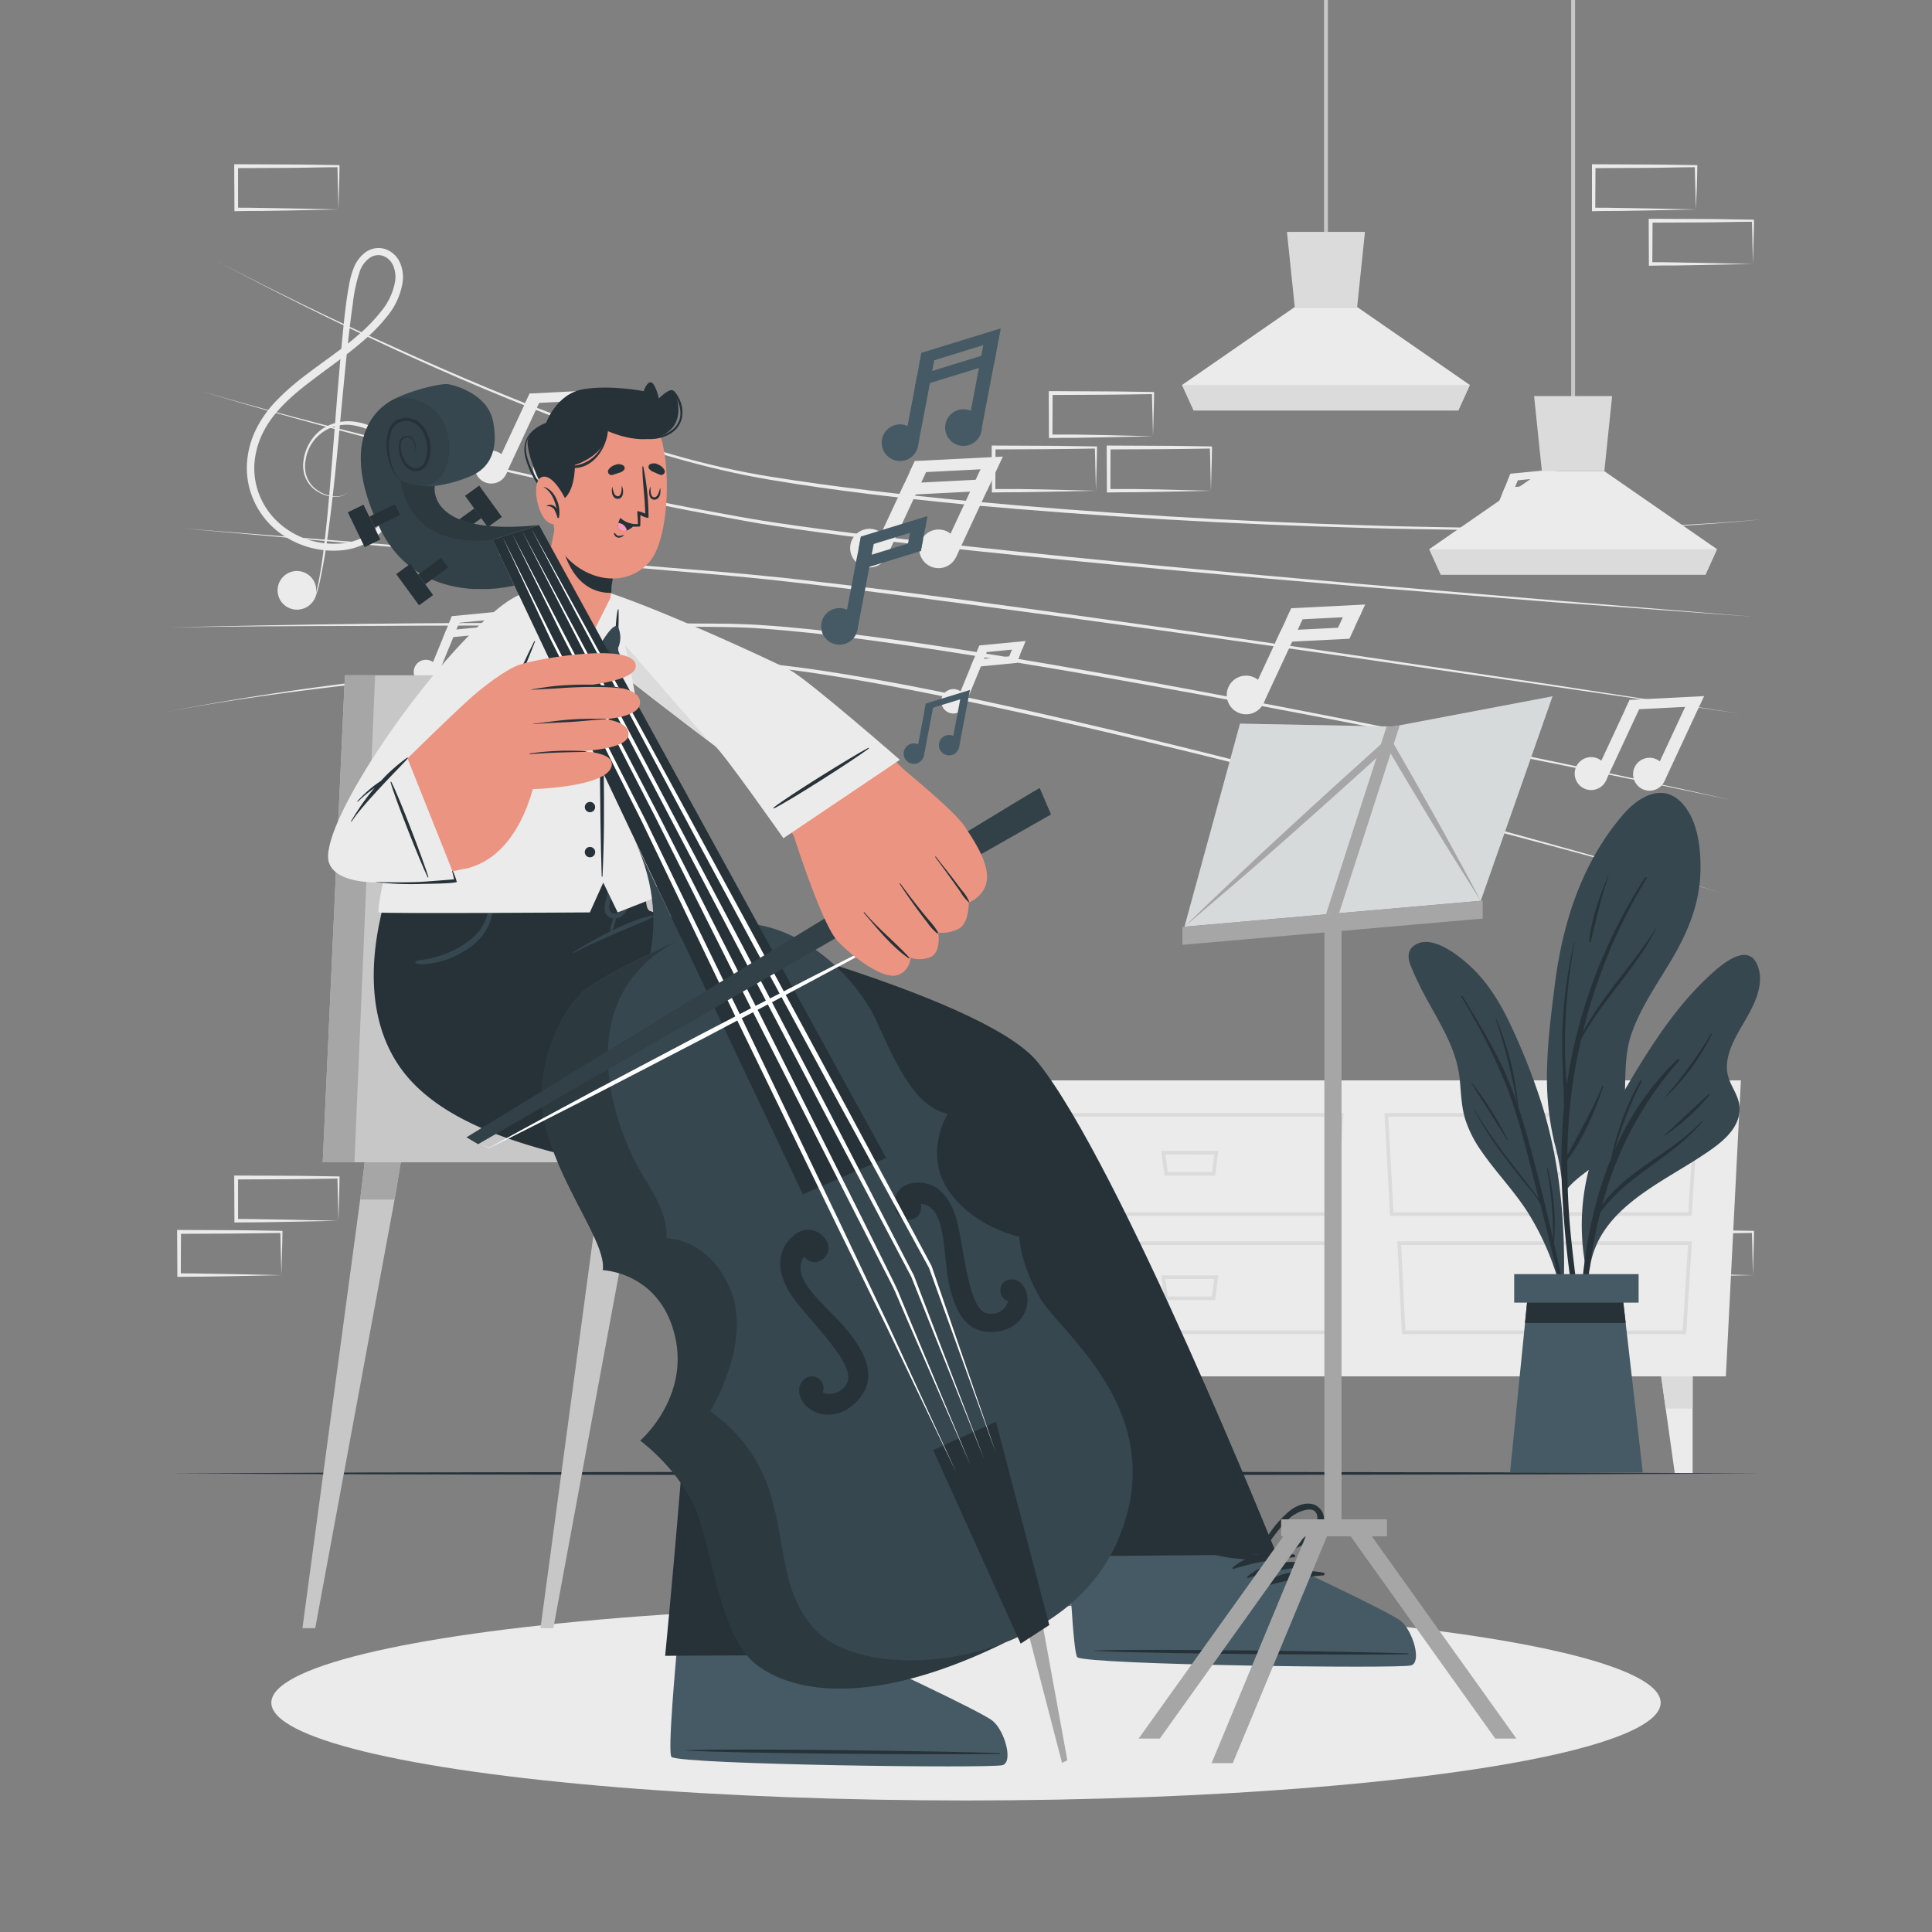 <svg xmlns="http://www.w3.org/2000/svg" viewBox="0 0 500 500"><rect x="0" y="0" width="500" height="500" fill="#808080" stroke="none"/><g id="freepik--background-complete--inject-196"><path d="M41.26,184.57a731.06,731.06,0,0,1,102.09-12.43c4.29-.23,8.57-.38,12.86-.57s8.58-.22,12.86-.34,8.58-.07,12.87-.1c2.15,0,4.29,0,6.44,0s4.31.15,6.45.32c8.57.68,17.08,1.92,25.54,3.33s16.9,3,25.3,4.74c33.6,7,66.9,15.31,100.1,23.94q24.89,6.51,49.7,13.34T445,230.89q-24.76-7-49.62-13.62T345.6,204.11c-33.22-8.53-66.53-16.73-100.12-23.62-8.4-1.69-16.81-3.36-25.26-4.78s-16.93-2.71-25.46-3.4q-3.19-.27-6.39-.34c-2.14,0-4.29,0-6.43,0-4.28,0-8.57-.07-12.85.06s-8.57.12-12.86.29-8.56.31-12.84.52q-25.69,1.27-51.25,4.25C75.1,179,58.1,181.34,41.26,184.57Z" style="fill:#ebebeb"></path><path d="M44,162.37c17-.43,34-.71,51-.93s34-.23,51-.23l25.51.09,12.75.09c2.13,0,4.25,0,6.38.09s4.26.13,6.38.29c8.5.56,17,1.49,25.4,2.58s16.86,2.27,25.26,3.6c33.59,5.31,67,11.64,100.38,18.17q25,4.94,50,10.12T447.92,207q-25-5.25-50-10.25t-50-9.94c-33.39-6.43-66.82-12.65-100.42-17.84q-12.59-2-25.22-3.66c-8.42-1.11-16.87-2.06-25.33-2.65-2.12-.17-4.23-.24-6.35-.31s-4.25-.07-6.37-.11l-12.75-.14-25.5-.17q-25.5-.09-51,.06C78,162,61,162.11,44,162.37Z" style="fill:#ebebeb"></path><path d="M47.17,136.74l50.66,4,50.64,4.15,25.32,2.07c8.44.7,16.89,1.32,25.32,2.21,4.22.38,8.42.93,12.63,1.39s8.42,1,12.62,1.5q12.62,1.54,25.2,3.22c33.58,4.51,67.11,9.35,100.63,14.25L400.45,177l50.22,7.74L350.09,170.16c-33.53-4.79-67.07-9.52-100.66-13.92C232.65,154,215.85,151.81,199,150c-8.41-.91-16.86-1.57-25.29-2.3l-25.32-2.16-50.62-4.31Z" style="fill:#ebebeb"></path><path d="M51.58,101.08c16.29,4.78,32.72,9.07,49.19,13.15s33,8,49.61,11.48l12.46,2.58,12.49,2.46c4.16.83,8.34,1.55,12.51,2.34s8.35,1.5,12.54,2.13c16.77,2.52,33.65,4.37,50.52,6.21,33.75,3.66,67.56,6.76,101.38,9.73L403,155.44l50.76,4.17L403,155.92q-25.38-2-50.76-4.11c-33.83-2.85-67.65-5.85-101.42-9.4q-12.68-1.33-25.31-2.91c-8.43-1-16.85-2.14-25.24-3.44-4.2-.64-8.39-1.38-12.56-2.18s-8.35-1.53-12.51-2.38L162.7,129l-12.47-2.62C117,119.19,84.09,110.9,51.58,101.08Z" style="fill:#ebebeb"></path><path d="M55.75,67.37q22.89,12,46.44,22.55c15.66,7.12,31.52,13.84,47.67,19.76s32.64,11,49.63,13.7,34.08,4.66,51.2,6.29q51.4,4.77,103,6.29c8.6.32,17.2.41,25.8.59l12.91.07,6.45,0,6.45-.06c17.21-.14,34.43-.53,51.56-2.26-17.11,1.89-34.34,2.44-51.55,2.74l-6.46.1h-6.45l-12.91,0c-8.61-.15-17.22-.22-25.82-.5q-51.63-1.38-103.11-6c-17.14-1.69-34.26-3.61-51.25-6.47s-33.57-8-49.72-13.9C117.35,98.26,86.16,83.49,55.75,67.37Z" style="fill:#ebebeb"></path><path d="M229.54,144a5,5,0,1,1-2.44-6.69A5,5,0,0,1,229.54,144Z" style="fill:#ebebeb"></path><rect x="231.24" y="118.94" width="3.85" height="25.33" transform="translate(77.35 -86.13) rotate(24.97)" style="fill:#ebebeb"></rect><path d="M247.41,144.19A5,5,0,1,1,245,137.5,5,5,0,0,1,247.41,144.19Z" style="fill:#ebebeb"></path><rect x="249.11" y="119.18" width="3.85" height="25.33" transform="translate(79.13 -93.65) rotate(24.97)" style="fill:#ebebeb"></rect><polygon points="258.11 121.23 235.33 122.39 236.76 119.31 259.54 118.16 258.11 121.23" style="fill:#ebebeb"></polygon><polygon points="255.41 127.02 232.64 128.17 234.07 125.1 256.84 123.94 255.41 127.02" style="fill:#ebebeb"></polygon><path d="M415.65,202a4.26,4.26,0,1,1-2.07-5.66A4.27,4.27,0,0,1,415.65,202Z" style="fill:#ebebeb"></path><rect x="417.08" y="180.81" width="3.25" height="21.42" transform="translate(119.99 -158.86) rotate(24.97)" style="fill:#ebebeb"></rect><path d="M430.76,202.17a4.26,4.26,0,1,1-2.06-5.66A4.26,4.26,0,0,1,430.76,202.17Z" style="fill:#ebebeb"></path><rect x="432.2" y="181.02" width="3.25" height="21.42" transform="translate(121.49 -165.22) rotate(24.97)" style="fill:#ebebeb"></rect><polygon points="439.81 182.75 420.55 183.72 421.76 181.13 441.02 180.15 439.81 182.75" style="fill:#ebebeb"></polygon><path d="M131,122.69A4.26,4.26,0,1,1,128.9,117,4.27,4.27,0,0,1,131,122.69Z" style="fill:#ebebeb"></path><rect x="132.4" y="101.54" width="3.25" height="21.42" transform="translate(59.91 -46.09) rotate(24.97)" style="fill:#ebebeb"></rect><path d="M146.08,122.89a4.26,4.26,0,1,1-2.06-5.66A4.25,4.25,0,0,1,146.08,122.89Z" style="fill:#ebebeb"></path><rect x="147.52" y="101.74" width="3.25" height="21.42" transform="translate(61.41 -52.45) rotate(24.97)" style="fill:#ebebeb"></rect><polygon points="155.13 103.47 135.87 104.45 137.08 101.85 156.34 100.87 155.13 103.47" style="fill:#ebebeb"></polygon><path d="M327,182a5,5,0,1,1-2.44-6.69A5,5,0,0,1,327,182Z" style="fill:#ebebeb"></path><rect x="328.67" y="157.04" width="3.85" height="25.33" transform="translate(102.54 -123.7) rotate(24.97)" style="fill:#ebebeb"></rect><rect x="347.07" y="157.48" width="3.85" height="7.32" transform="translate(100.66 -132.27) rotate(24.97)" style="fill:#ebebeb"></rect><polygon points="351.88 159.52 332.77 160.48 334.2 157.41 353.31 156.45 351.88 159.52" style="fill:#ebebeb"></polygon><polygon points="349.18 165.31 330.07 166.26 331.5 163.19 350.61 162.24 349.18 165.31" style="fill:#ebebeb"></polygon><path d="M387.11,138.24a3.16,3.16,0,1,1-1.73-4.12A3.17,3.17,0,0,1,387.11,138.24Z" style="fill:#ebebeb"></path><rect x="387.81" y="122.45" width="2.41" height="15.89" transform="translate(78.6 -137.89) rotate(22.31)" style="fill:#ebebeb"></rect><rect x="399.1" y="122.2" width="2.41" height="4.59" transform="translate(77.21 -142.63) rotate(22.31)" style="fill:#ebebeb"></rect><polygon points="402.06 123.4 390.11 124.56 390.92 122.59 402.87 121.43 402.06 123.4" style="fill:#ebebeb"></polygon><polygon points="400.54 127.1 388.59 128.26 389.4 126.29 401.35 125.14 400.54 127.1" style="fill:#ebebeb"></polygon><path d="M113.15,175.11a3.16,3.16,0,1,1-1.72-4.12A3.16,3.16,0,0,1,113.15,175.11Z" style="fill:#ebebeb"></path><rect x="113.86" y="159.32" width="2.41" height="15.89" transform="translate(72.09 -31.16) rotate(22.31)" style="fill:#ebebeb"></rect><rect x="125.14" y="159.07" width="2.41" height="4.59" transform="translate(70.71 -35.88) rotate(22.31)" style="fill:#ebebeb"></rect><polygon points="128.11 160.27 116.16 161.42 116.97 159.46 128.91 158.3 128.11 160.27" style="fill:#ebebeb"></polygon><polygon points="126.59 163.97 114.64 165.13 115.44 163.16 127.39 162.01 126.59 163.97" style="fill:#ebebeb"></polygon><path d="M249.68,182.7a3.16,3.16,0,1,1-1.73-4.13A3.16,3.16,0,0,1,249.68,182.7Z" style="fill:#ebebeb"></path><rect x="250.38" y="166.91" width="2.41" height="15.89" transform="translate(85.19 -82.4) rotate(22.31)" style="fill:#ebebeb"></rect><rect x="261.67" y="166.66" width="2.41" height="4.59" transform="translate(83.8 -87.14) rotate(22.31)" style="fill:#ebebeb"></rect><polygon points="264.63 167.85 252.68 169.01 253.49 167.04 265.44 165.89 264.63 167.85" style="fill:#ebebeb"></polygon><polygon points="263.11 171.56 251.16 172.72 251.97 170.75 263.92 169.59 263.11 171.56" style="fill:#ebebeb"></polygon><path d="M90.29,127.21a4.93,4.93,0,0,1-4.18,1.34A8.94,8.94,0,0,1,81.84,127,7.73,7.73,0,0,1,79,123.49a8.62,8.62,0,0,1-.41-4.58,11.94,11.94,0,0,1,4.65-7.79,12.2,12.2,0,0,1,9-1.91,15.06,15.06,0,0,1,8.25,4.16,13.3,13.3,0,0,1,3.94,8.4,22.52,22.52,0,0,1-1.47,9.17,18.56,18.56,0,0,1-5.31,7.68A16.69,16.69,0,0,1,89,142.36a23.39,23.39,0,0,1-17.58-5.21,21.41,21.41,0,0,1-5.68-7.48,20.75,20.75,0,0,1-1.85-9.22,23.13,23.13,0,0,1,2.26-9.11,29.53,29.53,0,0,1,5.37-7.63,62.92,62.92,0,0,1,6.88-6.1c4.8-3.73,9.84-7,14.33-10.93a43.17,43.17,0,0,0,6.11-6.36,16.5,16.5,0,0,0,3.44-7.69,7.5,7.5,0,0,0-.54-3.92,4.58,4.58,0,0,0-2.65-2.5,3.9,3.9,0,0,0-3.48.58,7.33,7.33,0,0,0-2.4,3.14,40.68,40.68,0,0,0-1.89,8.58c-.43,3-.79,5.95-1.13,8.94-1.32,12-2.3,24-3.54,36-.65,6-1.34,12-2.23,18-.45,3-1,6-1.61,8.92a29.24,29.24,0,0,1-1.25,4.36,5.76,5.76,0,0,1-3.33,2.93,5.66,5.66,0,0,0,3.18-3,29.39,29.39,0,0,0,1.09-4.37c.57-2.95,1-5.93,1.36-8.92.73-6,1.26-12,1.75-18,1-12,1.84-24,3-36.07.29-3,.6-6,1-9,.2-1.5.44-3,.72-4.51a22,22,0,0,1,1.25-4.54,9.12,9.12,0,0,1,3-3.95,5.78,5.78,0,0,1,5.12-.84,6.49,6.49,0,0,1,3.8,3.49,9.27,9.27,0,0,1,.72,4.93,18.14,18.14,0,0,1-3.77,8.66A45,45,0,0,1,94,88.21c-4.6,4-9.65,7.41-14.37,11.07S70.44,107,67.94,112.21a21.15,21.15,0,0,0-2.12,8.31,18.82,18.82,0,0,0,1.64,8.36,19.3,19.3,0,0,0,5.15,6.83,21.06,21.06,0,0,0,7.56,4.09,21.88,21.88,0,0,0,8.58.8,14.87,14.87,0,0,0,7.8-3.23c4.46-3.63,6.66-9.76,6.51-15.5a12.13,12.13,0,0,0-3.47-7.68,14.27,14.27,0,0,0-7.58-4A10.63,10.63,0,0,0,79.11,119a8.07,8.07,0,0,0,.27,4.33A7.34,7.34,0,0,0,82,126.78a8.63,8.63,0,0,0,4.11,1.62A4.87,4.87,0,0,0,90.29,127.21Z" style="fill:#ebebeb"></path><path d="M81.12,155.37a5,5,0,1,1-1.76-6.91A5,5,0,0,1,81.12,155.37Z" style="fill:#ebebeb"></path><rect x="406.62" width="1" height="106.23" style="fill:#c7c7c7"></rect><polygon points="369.89 142.12 372.88 148.71 441.37 148.71 444.35 142.12 415.2 121.94 399.04 121.94 369.89 142.12" style="fill:#ebebeb"></polygon><polygon points="397.02 102.5 399.04 121.94 415.2 121.94 417.22 102.5 397.02 102.5" style="fill:#dbdbdb"></polygon><polygon points="369.89 142.13 372.88 148.71 441.37 148.71 444.36 142.13 369.89 142.13" style="fill:#dbdbdb"></polygon><rect x="342.66" width="1" height="63.74" style="fill:#c7c7c7"></rect><polygon points="305.92 99.63 308.92 106.22 377.4 106.22 380.39 99.63 351.23 79.45 335.08 79.45 305.92 99.63" style="fill:#ebebeb"></polygon><polygon points="333.06 60.01 335.08 79.45 351.23 79.45 353.25 60.01 333.06 60.01" style="fill:#dbdbdb"></polygon><polygon points="305.92 99.64 308.92 106.22 377.41 106.22 380.39 99.64 305.92 99.64" style="fill:#dbdbdb"></polygon><path d="M87.59,315.93l-13.12.28-6.66.11c-2.23.05-4.47,0-6.7.05h-.44v-.45l-.06-11.19v-.5h.5l13.24.06c4.42,0,8.83.12,13.24.17h.28v.27c0,1.9-.09,3.79-.13,5.65Zm0,0-.14-5.65c0-1.87-.11-3.71-.13-5.54l.27.27c-4.41.05-8.82.16-13.24.17l-13.24.06.5-.5,0,11.19-.45-.45c2.18,0,4.36,0,6.55.06l6.58.11Z" style="fill:#ebebeb"></path><path d="M72.82,330l-13.12.28-6.66.11c-2.23.05-4.47,0-6.7.05H45.9V330l-.06-11.19v-.5h.5l13.24.06c4.41,0,8.83.11,13.24.17h.28v.27c0,1.9-.08,3.79-.13,5.65Zm0,0-.14-5.65c-.05-1.87-.11-3.71-.13-5.54l.27.27c-4.41.05-8.83.16-13.24.17l-13.24.06.5-.5L46.79,330l-.45-.45c2.18,0,4.36,0,6.55.06l6.58.11Z" style="fill:#ebebeb"></path><path d="M298.4,112.91l-13.13.28-6.66.11c-2.22,0-4.46,0-6.69.06h-.45v-.45l-.05-11.19v-.5h.51l13.24.07c4.41,0,8.82.11,13.24.16h.27v.27c0,1.9-.09,3.79-.13,5.66Zm0,0-.14-5.65c-.05-1.87-.12-3.71-.14-5.54l.28.27c-4.42.06-8.83.16-13.24.17l-13.24.06.5-.5-.06,11.19-.44-.44c2.18,0,4.35,0,6.54,0l6.58.11Z" style="fill:#ebebeb"></path><path d="M283.63,127l-13.13.28-6.66.11c-2.23,0-4.46,0-6.69.06h-.45V127l-.05-11.19v-.5h.51l13.24.06c4.41,0,8.82.12,13.24.17h.27v.27c0,1.9-.09,3.79-.13,5.66Zm0,0-.15-5.65c0-1.87-.11-3.71-.13-5.54l.28.27c-4.42.06-8.83.16-13.24.17l-13.24.06.49-.5L257.59,127l-.44-.44c2.18,0,4.35,0,6.54,0l6.58.11Z" style="fill:#ebebeb"></path><path d="M313.39,127l-13.12.28-6.66.11c-2.23,0-4.46,0-6.7.06h-.44V127l-.06-11.19v-.5h.5l13.24.06c4.42,0,8.83.12,13.24.17h.28v.27c0,1.9-.09,3.79-.13,5.66Zm0,0-.14-5.65c0-1.87-.11-3.71-.13-5.54l.27.27c-4.41.06-8.82.16-13.24.17l-13.24.06.5-.5L287.36,127l-.45-.44c2.19,0,4.36,0,6.55,0l6.58.11Z" style="fill:#ebebeb"></path><path d="M453.66,330l-13.13.28-6.66.11c-2.22.05-4.46,0-6.69.05h-.45V330l-.05-11.19v-.5h.5l13.24.06c4.41,0,8.83.11,13.24.17h.27v.27c0,1.9-.08,3.79-.13,5.65Zm0,0-.14-5.65c0-1.87-.12-3.71-.13-5.54l.27.27c-4.41.05-8.83.16-13.24.17l-13.24.06.5-.5L427.62,330l-.44-.45c2.18,0,4.36,0,6.54.06l6.58.11Z" style="fill:#ebebeb"></path><path d="M438.89,54.2l-13.13.28-6.66.11c-2.22,0-4.46,0-6.69.06H412V54.2l0-11.19v-.5h.51l13.24.06c4.41,0,8.82.12,13.24.17h.27V43c0,1.9-.09,3.79-.13,5.65Zm0,0-.14-5.65c-.05-1.87-.12-3.71-.14-5.54l.28.27c-4.42,0-8.83.16-13.24.17l-13.24.06.5-.5-.06,11.19-.44-.45c2.18,0,4.35,0,6.54.06l6.58.11Z" style="fill:#ebebeb"></path><path d="M453.66,68.31l-13.13.28-6.66.11c-2.22,0-4.46,0-6.69.06h-.45v-.45l-.05-11.19v-.5h.5l13.24.06c4.41,0,8.83.12,13.24.17h.27v.27c0,1.9-.08,3.79-.13,5.65Zm0,0-.14-5.65c0-1.87-.12-3.71-.13-5.54l.27.27c-4.41,0-8.83.16-13.24.17l-13.24.06.5-.5-.06,11.19-.44-.45c2.18,0,4.36,0,6.54.06l6.58.11Z" style="fill:#ebebeb"></path><path d="M87.59,54.2l-13.12.28-6.66.11c-2.23,0-4.47,0-6.7.06h-.44V54.2L60.61,43v-.5h.5l13.24.06c4.42,0,8.83.12,13.24.17h.28V43c0,1.9-.09,3.79-.13,5.65Zm0,0-.14-5.65c0-1.87-.11-3.71-.13-5.54l.27.27c-4.41,0-8.82.16-13.24.17l-13.24.06.5-.5,0,11.19-.45-.45c2.18,0,4.36,0,6.55.06l6.58.11Z" style="fill:#ebebeb"></path><polygon points="259.96 356.2 446.65 356.2 450.54 279.6 256.07 279.6 259.96 356.2" style="fill:#ebebeb"></polygon><path d="M437.81,314.67H359.75l-1.46-26.6h81.22Zm-77.17-.95h76.28L438.51,289H359.28Z" style="fill:#dbdbdb"></path><path d="M436.37,345.26H362.81l-1.2-24h76.26Zm-72.66-.94h71.77l1.38-22.12H362.61Z" style="fill:#dbdbdb"></path><path d="M406.29,304.25H393.18l-.83-6.41h14.77ZM394,303.31h11.46l.58-4.53H393.42Z" style="fill:#dbdbdb"></path><path d="M406.29,336.46H393.18l-.83-6.41h14.77ZM394,335.52h11.46l.58-4.53H393.42Z" style="fill:#dbdbdb"></path><path d="M346,314.67H267.94l-1.46-26.6H347.7Zm-77.17-.95h76.28L346.7,289H267.47Z" style="fill:#dbdbdb"></path><path d="M344.55,345.26H271l-1.2-24h76.26Zm-72.65-.94h71.77l1.38-22.12H270.79Z" style="fill:#dbdbdb"></path><path d="M314.48,304.25H301.37l-.83-6.41h14.77Zm-12.28-.94h11.46l.58-4.53H301.61Z" style="fill:#dbdbdb"></path><path d="M314.48,336.46H301.37l-.83-6.41h14.77Zm-12.28-.94h11.46l.58-4.53H301.61Z" style="fill:#dbdbdb"></path><polygon points="276.7 356.2 275.53 364.55 273.17 381.32 268.56 381.32 268.56 356.2 276.7 356.2" style="fill:#ebebeb"></polygon><polygon points="276.7 356.2 275.53 364.55 268.56 364.55 268.56 356.2 276.7 356.2" style="fill:#dbdbdb"></polygon><polygon points="429.91 356.2 431.08 364.55 433.44 381.32 438.05 381.32 438.05 356.2 429.91 356.2" style="fill:#ebebeb"></polygon><polygon points="429.91 356.2 431.08 364.55 438.05 364.55 438.05 356.2 429.91 356.2" style="fill:#dbdbdb"></polygon></g><g id="freepik--Floor--inject-196"><polygon points="44.38 381.32 95.79 381.07 147.19 380.99 250 380.82 352.81 380.99 404.21 381.07 455.62 381.32 404.21 381.56 352.81 381.65 250 381.82 147.19 381.65 95.79 381.56 44.38 381.32" style="fill:#263238"></polygon></g><g id="freepik--Shadow--inject-196"><ellipse cx="250" cy="440.65" rx="179.78" ry="25.31" style="fill:#ebebeb"></ellipse></g><g id="freepik--Plant--inject-196"><path d="M402.31,295.85a68.27,68.27,0,0,1,2.21,12.49c-.11.21-.09,1,0,.77,0,.68,1.07.56,1.07-.12,0-.44,0-.88,0-1.31,2.44-3,6-4.94,8.84-7.58a16.5,16.5,0,0,0,4.85-7.71c2.37-8.18.15-16.85,3-25,2.47-7,6.88-13.15,10.62-19.53,3.94-6.74,6.85-13.83,7.15-21.73.23-6.05-.49-14.1-5.1-18.64-4.88-4.8-10.93-1.2-14.68,3.09-10.83,12.44-15.85,28.16-17.88,44.23-1.12,8.9-2.28,17.85-2,26.83A72.42,72.42,0,0,0,402.31,295.85Z" style="fill:#37474F"></path><path d="M404.47,311.6a153.64,153.64,0,0,1,.3-25.2s0,0,0-.09c-.14-6.81-.68-13.6-.41-20.42a120.72,120.72,0,0,1,3-21.9c0-.09.15-.07.13,0a142.67,142.67,0,0,0-2.37,21.42q-.21,5.77.09,11.54c.07,1.26.18,2.52.27,3.78h0a134.6,134.6,0,0,1,20.27-53.64c.14-.22.53,0,.39.24a140.11,140.11,0,0,0-16.5,39.77c5.22-9.66,13.09-17.6,18.93-26.88,0,0,.12,0,.09.06-5.25,10.33-13.92,18.48-19.44,28.65-1,4.15-1.75,8.34-2.33,12.55a141.48,141.48,0,0,0-1.26,17.44c3.18-5.94,6.47-11.62,9.07-17.89.07-.17.31-.06.25.11-2.21,6.52-5.18,13.54-9.33,19.1,0,4.13.1,8.26.34,12.38.65,11,2.53,21.86,3.4,32.83a.26.26,0,0,1-.51.05A252.56,252.56,0,0,1,404.47,311.6Z" style="fill:#263238"></path><path d="M416.16,226.74c0-.08.15,0,.12.06-2,5.56-3.15,11.19-4.6,16.89a.21.21,0,0,1-.41-.07C411.86,237.84,413.92,232.07,416.16,226.74Z" style="fill:#263238"></path><path d="M365.12,250a83.94,83.94,0,0,0,4.62,9.49c3.62,6.58,7.4,12.6,8.08,20.25.31,3.42.41,6.85,1.45,10.14a30.53,30.53,0,0,0,4.05,7.94c3.92,5.72,8.82,10.64,12.46,16.57a69.86,69.86,0,0,1,8.28,20c.09.39.69.28.6-.1a.24.24,0,0,1,0-.09.29.29,0,0,0,0-.08c.57-16.41-.74-32.95-5.74-48.66a167.46,167.46,0,0,0-8-20.25c-2.68-5.7-6-11.18-10.73-15.44-3.05-2.75-9.67-8-14-5.2C364.14,245.9,364.3,248,365.12,250Z" style="fill:#37474F"></path><path d="M381.61,287.24A134.78,134.78,0,0,0,391.15,301c1.59,2.07,3.2,4.13,4.78,6.2.75,1,1.59,2,2.28,3q-.65-2.6-1.3-5.18c-2.11-8.29-4.15-16.66-7.3-24.63A164.64,164.64,0,0,0,378.21,258c-.11-.19.2-.33.31-.15,3.47,5.71,7,11.4,9.9,17.41a92.4,92.4,0,0,1,4.21,10.33,159.26,159.26,0,0,0-5.6-22.07c0-.06.07-.11.1-.05a75.82,75.82,0,0,1,5.81,23s0,0,0,0c.71,2.13,1.36,4.28,2,6.45,2.59,9.18,4.86,18.46,7,27.76a99.73,99.73,0,0,0-1.58-18.24c0-.14.18-.17.21,0a57.75,57.75,0,0,1,1.59,19.24q1.19,5.31,2.32,10.63c1.61,7.56,3.6,15.26,4.54,22.94a.15.15,0,0,1-.3.05c-1.13-4.14-1.81-8.43-2.73-12.62s-1.87-8.41-2.85-12.6q-2.15-9.15-4.44-18.27c-1-2.23-3-4.21-4.45-6.08-1.62-2.06-3.24-4.11-4.81-6.2a91.82,91.82,0,0,1-7.89-12.21A.08.08,0,1,1,381.61,287.24Z" style="fill:#263238"></path><path d="M380.91,280.22a85.2,85.2,0,0,1,9.33,14.83c0,.06-.07.13-.11.07-3.14-4.92-6.23-9.88-9.36-14.81C380.71,280.23,380.85,280.14,380.91,280.22Z" style="fill:#263238"></path><path d="M450.76,265.6c-2.12,3.66-4.55,8.06-3.64,12.45.58,2.79,2.62,5.05,3,7.89.82,6.26-5.43,10.41-9.95,13.37-11.26,7.39-26.72,14-28.76,29.08-.08.53-1,.4-.94-.12a.3.3,0,0,1,0-.1s-.05-.05-.05-.09a57.76,57.76,0,0,1,.21-23.06c1.68-7.78,5.08-14.77,9.08-21.61,6.78-11.57,14-23.41,24.22-32.28,2.84-2.45,8.65-6.86,10.91-1.32C457,255.19,453.37,261.13,450.76,265.6Z" style="fill:#37474F"></path><path d="M440.45,290.12c-7.47,8.09-19.35,12.62-25.78,21.68a90.64,90.64,0,0,1,19.82-37.21.29.29,0,0,0-.42-.41,73.52,73.52,0,0,0-16.19,23.44,105.13,105.13,0,0,1,7-17.83.2.2,0,0,0-.34-.19,68,68,0,0,0-7.51,20c-8.47,20.51-9.26,44.57-7.48,66.19a.25.25,0,0,0,.49,0c-.49-17-.22-34.37,3.87-51,.08-.35.18-.69.27-1,7-9.75,18.82-14.27,26.42-23.53C440.65,290.16,440.53,290,440.45,290.12Z" style="fill:#263238"></path><path d="M442.18,283.18c-3.92,3.59-7.78,7.27-11.71,10.87,0,0,0,.11.06.07a57.16,57.16,0,0,0,11.89-10.71A.17.17,0,0,0,442.18,283.18Z" style="fill:#263238"></path><path d="M442.8,267.59a122.82,122.82,0,0,1-11.73,16.14c-.06.06,0,.16.1.1A56.89,56.89,0,0,0,443,267.71.12.12,0,1,0,442.8,267.59Z" style="fill:#263238"></path><polygon points="425.15 381.08 390.8 381.08 395.43 334.86 419.86 334.86 425.15 381.08" style="fill:#455a64"></polygon><polygon points="420.72 342.38 394.67 342.38 395.42 334.86 419.86 334.86 420.72 342.38" style="fill:#263238"></polygon><rect x="391.87" y="329.74" width="32.2" height="7.38" style="fill:#455a64"></rect></g><g id="freepik--musical-notes--inject-196"><path d="M237.58,115.46a4.74,4.74,0,1,1-3.78-5.55A4.75,4.75,0,0,1,237.58,115.46Z" style="fill:#455a64"></path><rect x="236.22" y="91.43" width="3.62" height="23.85" transform="translate(23.5 -42.65) rotate(10.77)" style="fill:#455a64"></rect><path d="M254,111.55a4.74,4.74,0,1,1-3.77-5.55A4.74,4.74,0,0,1,254,111.55Z" style="fill:#455a64"></path><rect x="252.6" y="87.52" width="3.62" height="23.85" transform="translate(23.05 -45.77) rotate(10.77)" style="fill:#455a64"></rect><polygon points="258.41 88.11 237.89 94.43 238.48 91.3 259.01 84.98 258.41 88.11" style="fill:#455a64"></polygon><polygon points="257.29 94.02 236.76 100.33 237.36 97.2 257.88 90.88 257.29 94.02" style="fill:#455a64"></polygon><path d="M239.1,195.53a2.64,2.64,0,1,1-2.1-3.09A2.65,2.65,0,0,1,239.1,195.53Z" style="fill:#455a64"></path><rect x="238.35" y="182.15" width="2.02" height="13.28" transform="translate(39.47 -41.38) rotate(10.76)" style="fill:#455a64"></rect><path d="M248.22,193.35a2.64,2.64,0,1,1-2.11-3.09A2.65,2.65,0,0,1,248.22,193.35Z" style="fill:#455a64"></path><rect x="247.46" y="179.97" width="2.02" height="13.28" transform="translate(39.24 -43.13) rotate(10.77)" style="fill:#455a64"></rect><polygon points="250.7 180.31 239.27 183.82 239.6 182.08 251.03 178.56 250.7 180.31" style="fill:#455a64"></polygon><path d="M221.91,163a4.74,4.74,0,1,1-3.78-5.55A4.75,4.75,0,0,1,221.91,163Z" style="fill:#455a64"></path><rect x="220.55" y="138.98" width="3.62" height="23.85" transform="translate(32.11 -38.89) rotate(10.77)" style="fill:#455a64"></rect><rect x="235.37" y="135.4" width="3.62" height="6.89" transform="translate(30.12 -41.87) rotate(10.77)" style="fill:#455a64"></rect><polygon points="239.44 136.69 222.22 141.98 222.81 138.85 240.03 133.56 239.44 136.69" style="fill:#455a64"></polygon><polygon points="238.32 142.6 221.09 147.89 221.69 144.75 238.91 139.47 238.32 142.6" style="fill:#455a64"></polygon></g><g id="freepik--Character--inject-196"><polygon points="204.39 292.26 207.42 310.44 227.97 421.37 231.28 421.37 216.34 310.44 214.13 292.26 204.39 292.26" style="fill:#c7c7c7"></polygon><polygon points="214.13 292.26 204.39 292.26 207.42 310.44 216.34 310.44 214.13 292.26" style="fill:#a6a6a6"></polygon><polygon points="139.88 421.37 143.2 421.37 163.74 310.44 166.77 292.26 157.03 292.26 154.82 310.44 139.88 421.37" style="fill:#c7c7c7"></polygon><polygon points="157.03 292.26 154.82 310.44 163.74 310.44 166.77 292.26 157.03 292.26" style="fill:#a6a6a6"></polygon><polygon points="78.27 421.37 81.58 421.37 102.12 310.44 105.16 292.26 95.42 292.26 93.21 310.44 78.27 421.37" style="fill:#c7c7c7"></polygon><polygon points="93.21 310.44 102.12 310.44 105.16 292.26 95.42 292.26 93.21 310.44" style="fill:#a6a6a6"></polygon><polygon points="83.52 300.8 234.04 300.8 234.04 284.94 177.7 284.94 158.76 174.76 89.26 174.76 83.52 300.8" style="fill:#c7c7c7"></polygon><polygon points="83.52 300.8 91.73 300.8 97.08 174.76 89.26 174.76 83.52 300.8" style="fill:#a6a6a6"></polygon><path d="M364.33,430.19c-2.7.95-82.27-.16-85.25-2-.36-.2-.89-15.42-.89-15.42,0-1.49-1.61-10.88-1.61-10.88-7.12-17.1-24.07-47.26-24.07-47.26L306.83,356l22.3,48.51s10.83,4.32,20.27,8.64l0,0c5.82,2.64,10.88,5.06,12.05,6C364.51,421.5,367,429.26,364.33,430.19Z" style="fill:#eb9481"></path><path d="M365.21,431c-2.81.91-83.36-.13-86.38-2.1-1.16-.73-2.25-26.76-2.25-26.91l52.56.1,0,.87S359.5,417,362.58,419.56,368,430.12,365.21,431Z" style="fill:#455a64"></path><path d="M364.34,427.9c-13.46-.5-67.78-1.27-81.12-.75-.11,0-.11.08,0,.09,13.32.79,67.65,1.12,81.12.88C364.62,428.12,364.63,427.91,364.34,427.9Z" style="fill:#263238"></path><path d="M334.87,402.32c-5.28-1.06-11.77-.33-15.87,3.39-.16.14.05.37.22.32a74,74,0,0,1,15.62-3A.34.34,0,0,0,334.87,402.32Z" style="fill:#263238"></path><path d="M338.67,404.67c-5.29-1.06-11.78-.33-15.87,3.39-.16.15,0,.37.22.32a74.56,74.56,0,0,1,15.62-3A.34.34,0,0,0,338.67,404.67Z" style="fill:#263238"></path><path d="M342.46,407c-5.29-1-11.77-.32-15.87,3.4-.16.14.05.37.22.31a74.68,74.68,0,0,1,15.62-3A.34.34,0,0,0,342.46,407Z" style="fill:#263238"></path><path d="M341.91,390.85c-2-2.89-5.94-1.65-8.17.18a28.25,28.25,0,0,0-8.32,12,.14.14,0,0,0,.12.19.66.66,0,0,0,.83.67c4.39-1.56,9.28-2.69,13.07-5.55C341.65,396.69,343.84,393.59,341.91,390.85Zm-9.36,9.34c-2.15.82-4.32,1.53-6.43,2.43,1.63-2.34,3.15-4.74,5-6.92a28.77,28.77,0,0,1,2.85-3c1.59-1.42,7.87-4.39,6.86,1.41C340.29,397.32,335.1,399.21,332.55,400.19Z" style="fill:#263238"></path><path d="M312,401.5c4.34,1.92,9.36,1.89,14,2.4.48.05.72-.45.64-.85a.14.14,0,0,0,.08-.21,28.31,28.31,0,0,0-10.86-9.8c-2.6-1.26-6.67-1.57-8,1.71C306.59,397.86,309.44,400.38,312,401.5Zm-2.35-3.81c-2.31-5.41,4.48-4,6.36-3a32.6,32.6,0,0,1,3.46,2.26c2.31,1.69,4.34,3.68,6.47,5.58-2.27-.39-4.54-.58-6.82-.89C316.39,401.32,310.91,400.67,309.63,397.69Z" style="fill:#263238"></path><path d="M330.42,402.3l-61.82.52s-40.25-96.24-44.19-101.47c-2-2.62-93.06-16.1-109-29.6C94.74,254.23,110,221.58,110,221.58l58.43-.23s-2.61,12.55-.43,14.31c1.44,1.18,85.8,20.88,100.6,39.28C289.84,301.35,330.42,402.3,330.42,402.3Z" style="fill:#263238"></path><path d="M257.65,456.31c-2.71.91-80.28-.18-83.23-2.07-3.23-3.08,7-69.76,7-69.76l49.9-.42-8.45,46.05s10.77,4.49,20.15,8.95l0,0c5.78,2.73,10.81,5.22,12,6.14C258,447.62,260.36,455.42,257.65,456.31Z" style="fill:#eb9481"></path><path d="M259.48,456.81c-2.8.91-82.66-.13-85.67-2.1-1.16-.73,1.29-26.76,1.28-26.91l48.33.1,0,.87s30.4,14.07,33.48,16.59S262.29,455.92,259.48,456.81Z" style="fill:#455a64"></path><path d="M258.62,453.7c-13.46-.5-67.78-1.27-81.13-.75-.1,0-.11.08,0,.09,13.33.79,67.66,1.12,81.13.88C258.9,453.92,258.9,453.71,258.62,453.7Z" style="fill:#263238"></path><path d="M229.15,428.12c-5.29-1.06-11.77-.33-15.87,3.39-.16.14.05.37.22.32a74,74,0,0,1,15.62-3A.34.34,0,0,0,229.15,428.12Z" style="fill:#263238"></path><path d="M232.94,430.47c-5.28-1.06-11.77-.33-15.87,3.39-.16.15.05.37.22.32a74.68,74.68,0,0,1,15.62-3A.34.34,0,0,0,232.94,430.47Z" style="fill:#263238"></path><path d="M236.74,432.82c-5.29-1.05-11.78-.32-15.87,3.4-.16.14,0,.37.22.31a74.56,74.56,0,0,1,15.62-3A.34.34,0,0,0,236.74,432.82Z" style="fill:#263238"></path><path d="M236.19,416.65c-2.05-2.89-5.94-1.65-8.18.18a28.23,28.23,0,0,0-8.31,12c0,.1,0,.17.12.19,0,.4.37.83.82.67,4.4-1.56,9.29-2.69,13.08-5.55C235.93,422.49,238.12,419.39,236.19,416.65ZM226.82,426c-2.14.82-4.31,1.53-6.42,2.43a84.46,84.46,0,0,1,5-6.92,29.76,29.76,0,0,1,2.84-3c1.6-1.42,7.88-4.39,6.87,1.41C234.56,423.12,229.38,425,226.82,426Z" style="fill:#263238"></path><path d="M206.25,427.3c4.35,1.92,9.37,1.89,14,2.4a.67.67,0,0,0,.65-.85.14.14,0,0,0,.07-.21,28.17,28.17,0,0,0-10.86-9.8c-2.59-1.26-6.67-1.57-8,1.71C200.87,423.66,203.72,426.18,206.25,427.3Zm-2.34-3.81c-2.32-5.41,4.48-4,6.36-3a32.6,32.6,0,0,1,3.46,2.26c2.31,1.69,4.34,3.68,6.46,5.58-2.26-.39-4.53-.58-6.81-.88C210.67,427.12,205.19,426.47,203.91,423.49Z" style="fill:#263238"></path><path d="M231.22,428.22l-59.08.3S183.32,314,178.91,308.38c-5.88-7.51-57.49-7.34-75.14-31.83-15.85-22,0-55.2,0-55.2h59.89a131.85,131.85,0,0,1-5.84,19.83S207.34,255,228.37,278C242.56,293.52,231.22,428.22,231.22,428.22Z" style="fill:#263238"></path><path d="M168.79,236.91a29.78,29.78,0,0,0-5.28,1.69c-1.79.68-3.55,1.46-5.27,2.3a102.57,102.57,0,0,0-9.86,5.56c-.1.07,0,.2.1.15,3.37-1.75,6.85-3.32,10.34-4.82l5-2.17a51.32,51.32,0,0,0,5.09-2.24C169.15,237.26,169,236.87,168.79,236.91Z" style="fill:#37474f"></path><path d="M165.06,221.55c-.72,2.84-1.34,5.71-2.16,8.52-.37,1.29-.74,2.61-1.23,3.86-.41,1.06-1,2.26-2.26,2.5-1.41.27-1.82-.94-1.7-2.1s.46-2.6.72-3.88c.29-1.48,1.92-8.64,1.68-8.9a.12.12,0,0,0-.13,0,13,13,0,0,0-1,3c-.4,1.35-.78,2.71-1.13,4.08s-.68,2.74-1,4.11a6.27,6.27,0,0,0-.28,3.15,2.41,2.41,0,0,0,2.23,1.82c0,.09-.1.18-.15.28-.12.28-.21.57-.32.86s-.2.59-.29.89a3.11,3.11,0,0,0-.08.44c0,.16,0,.32,0,.49a.24.24,0,0,0,.44.16c.07-.15.18-.26.26-.4a2.91,2.91,0,0,0,.21-.48c.09-.28.17-.56.25-.86s.16-.57.21-.86a4.53,4.53,0,0,0,0-.53A3.12,3.12,0,0,0,161,237a5.45,5.45,0,0,0,1.7-2.59c.43-1.19.76-2.41,1.1-3.62a53.79,53.79,0,0,0,1.81-9.16A.26.26,0,0,0,165.06,221.55Z" style="fill:#37474f"></path><path d="M128,228.5c-.26,1.41-.42,2.84-.75,4.24s-.69,2.73-1.14,4.06a14.45,14.45,0,0,1-1.73,3.66,13.87,13.87,0,0,1-2.76,2.81,23.54,23.54,0,0,1-6.68,3.71,30.8,30.8,0,0,1-3.71,1.09c-.66.15-1.32.26-2,.35a4.2,4.2,0,0,0-1.6.37.32.32,0,0,0,0,.55,5.7,5.7,0,0,0,3,.09,21.44,21.44,0,0,0,9.12-3.06,18.73,18.73,0,0,0,5-4.08,14,14,0,0,0,2.66-5.83,28.72,28.72,0,0,0,.87-7.93A.14.14,0,0,0,128,228.5Z" style="fill:#37474f"></path><path d="M234.35,200c-2.83-4.63-21.89-19.26-27.78-24.07s-44-20.8-52.59-23.2c-14-3.92-13.78,3.16-6.92,8.8s34.51,27.69,38,30.74,17.49,19.25,20.46,24.16C208.09,220.57,237.63,205.31,234.35,200Z" style="fill:#eb9481"></path><path d="M232.88,196.63l-30.13,20.3S187.06,194.59,185,193.05s-28.58-21.6-39.09-30.73-4.12-13.87,10.22-9.41,43.87,18.21,48.31,20.5S232.88,196.63,232.88,196.63Z" style="fill:#ebebeb"></path><path d="M200.2,209c3.8-3,20.28-13.23,24.49-15.45.12-.07.21.14.11.21-3.92,2.92-20.23,13.39-24.5,15.45C200.18,209.26,200.1,209.07,200.2,209Z" style="fill:#263238"></path><path d="M146,162.31c9.22,8,30.78,24.43,37.31,29.38l-35.19-40.43C139.86,150.7,137.71,155.17,146,162.31Z" style="fill:#dbdbdb"></path><path d="M170.06,232.13l-10.2,4-3.74-7.7-3.47,7.7s-54.42.36-54.65,0c-1-1.32,10.5-59.59,39.56-83.72,5.12-4.25,15.59-2.49,19.38,2C165.43,164.52,170.52,231.79,170.06,232.13Z" style="fill:#ebebeb"></path><path d="M155.25,199.27q-.09-6.81-.14-13.64c0-2.23-.05-4.47-.09-6.71s0-4.77,0-7.16c0-.08.07-.09.08,0,.16,2.38.35,4.75.46,7.15q.15,3.34.29,6.71.27,6.93.39,13.85c.14,9.13.13,18.25-.31,27.3,0,.18-.2.14-.21,0C155.42,217.58,155.35,208.42,155.25,199.27Z" style="fill:#263238"></path><path d="M151.35,220.55a1.34,1.34,0,1,0,1.31-1.36A1.33,1.33,0,0,0,151.35,220.55Z" style="fill:#263238"></path><path d="M151.35,208.9a1.33,1.33,0,0,0,1.37,1.3,1.33,1.33,0,0,0-.06-2.66A1.34,1.34,0,0,0,151.35,208.9Z" style="fill:#263238"></path><path d="M151.35,197.26a1.34,1.34,0,1,0,1.31-1.37A1.34,1.34,0,0,0,151.35,197.26Z" style="fill:#263238"></path><path d="M151.35,185.61a1.34,1.34,0,1,0,1.31-1.37A1.35,1.35,0,0,0,151.35,185.61Z" style="fill:#263238"></path><path d="M139.3,161.92c-2.63,7-26.31,63.91-30.56,64.34-12.52,1.27-24.17,3.2-22.74-6.77,2.24-15.64,26.49-46.37,43.13-60.47C139.09,150.58,141.89,155,139.3,161.92Z" style="fill:#eb9481"></path><path d="M138.91,164.66c-4.17,10.27-25.36,60.22-28.45,61.85s-22.56,4.42-25.3-3.17c-3.08-8.54,22.41-47.17,42-64.4C138.91,148.67,143.72,152.84,138.91,164.66Z" style="fill:#ebebeb"></path><path d="M124.14,196.75c2.88-6.58,5.85-13.11,8.85-19.63,1.72-3.75,3.43-7.5,5.29-11.18a.1.1,0,0,1,.18.07c-1.28,3.35-2.65,6.66-4.05,10q1.4-2.19,2.87-4.32c0-.06.12,0,.09.07-1.27,2.08-2.55,4.16-3.82,6.25-1.13,2.64-2.28,5.27-3.41,7.9q-4.26,9.9-8.81,19.65c-1.74,3.74-3.54,7.45-5.29,11.18-.06.13-.26.05-.2-.08C118.61,210,121.27,203.33,124.14,196.75Z" style="fill:#263238"></path><path d="M153.53,164.4c-4.3.5-10.75-6.73-13-12.24-.15-.38,3-14.41,3.32-17.25.06-.59,17.35,6.42,17.35,6.42a45.74,45.74,0,0,0-3,10.72C158.18,152.46,157.69,163.91,153.53,164.4Z" style="fill:#eb9481"></path><path d="M161.23,141.32v0c0,.08-.18.42-.39,1-.35.93-.91,2.44-1.41,4.18a31.66,31.66,0,0,0-1.19,5.57,2.72,2.72,0,0,0,0,.39v.06c0,.24,0,.55-.07.92a12.08,12.08,0,0,1-1.75-.1c-9.7-1.36-11.58-13.67-12-18.36l.31.09c.46.13,1.06.33,1.79.58.18.07.36.14.56.2,1.16.42,2.53.94,4,1.48.47.18.94.35,1.42.55l3,1.17c.41.18.82.34,1.2.48l1.23.49.57.22a1.83,1.83,0,0,0,.26.11l1.44.58.68.27.29.13h.06Z" style="fill:#263238"></path><path d="M145,113.48c-3.08,5.91-3.15,24.61.56,29.47,5.37,7.06,15.85,9.59,22.28,2.75,6.22-6.62,5.87-31,1.58-35.59C163,103.35,149.5,104.76,145,113.48Z" style="fill:#eb9481"></path><path d="M144.16,129.81c4.81-.63,4.63-9.48,4.63-9.48s8.08-2.41,8.49-8.78c0,0,8.48,4,14.36,1s3.69-9.83,2.82-11.23-3.94,1.8-3.94,1.8-.89-3.89-2-4.16-1.94,2.27-1.94,2.27-8.29-1.65-15.47-.53-9.82,8.85-9.82,8.85-3.74,1.31-4.65,4.16S141.1,130.22,144.16,129.81Z" style="fill:#263238"></path><path d="M146.85,120.64c6.5,0,10.19-4.75,10.34-11a.06.06,0,0,1,.12,0c.54,5.73-4,12.76-10.49,11.29C146.67,120.89,146.68,120.64,146.85,120.64Z" style="fill:#263238"></path><path d="M141.45,109.39c.07,0,.13.08.06.12-1.68,1.06-3.65,1.94-4.7,3.73-1.27,2.16-.61,4.7.24,6.87,1.32,3.35,3.69,7.63,7,9.27.2.09,0,.37-.15.29-4-1.72-6.9-7.28-7.94-11.3C134.84,113.88,137.35,110.91,141.45,109.39Z" style="fill:#263238"></path><path d="M164.51,112.44a9.48,9.48,0,0,0,9.72-1.4c3.06-2.78,1.85-6.56,0-9.6-.1-.15.11-.35.24-.21,2.35,2.58,3.07,6.87.63,9.67s-7.46,3.43-10.8,2C164,112.74,164.23,112.32,164.51,112.44Z" style="fill:#263238"></path><path d="M146.24,129s-3.13-6.55-6-5.53-1.23,10,1.71,11.73a3.23,3.23,0,0,0,4.55-1Z" style="fill:#eb9481"></path><path d="M140.74,126c-.05,0-.07,0,0,.08,2,1.25,2.87,3.47,3.33,5.71a1.78,1.78,0,0,0-2.55-.91c-.06,0,0,.13,0,.13a2,2,0,0,1,2,1,9.22,9.22,0,0,1,.74,1.91c.08.21.45.16.41-.07v-.06C145.23,131.06,143.7,126.78,140.74,126Z" style="fill:#263238"></path><path d="M158.43,122.93c.56-.13,1.06-.34,1.6-.52a2.74,2.74,0,0,0,1.52-.84.86.86,0,0,0-.11-1,2.14,2.14,0,0,0-2.16-.27,3.11,3.11,0,0,0-1.84,1.31A.92.92,0,0,0,158.43,122.93Z" style="fill:#263238"></path><path d="M170.87,122.89a15,15,0,0,1-1.54-.68,2.67,2.67,0,0,1-1.43-1,.88.88,0,0,1,.22-1,2.16,2.16,0,0,1,2.17,0,3.11,3.11,0,0,1,1.7,1.49A.92.92,0,0,1,170.87,122.89Z" style="fill:#263238"></path><path d="M159.07,137.93c.3.3.59.71,1.05.76a3.43,3.43,0,0,0,1.37-.28s.08,0,0,.06a1.69,1.69,0,0,1-1.62.65,1.34,1.34,0,0,1-1-1.14C158.93,137.91,159,137.88,159.07,137.93Z" style="fill:#263238"></path><path d="M160.49,134.17a4.3,4.3,0,0,0,2.83,2,5,5,0,0,0,1.55.11,1.45,1.45,0,0,0,.3,0l.28,0a.32.32,0,0,0,.26-.28h0a.57.57,0,0,0,0-.13h0v-.11c.05-1,0-2.46,0-2.46.35.19,2.15,1.05,2.13.54a65,65,0,0,0-1.36-13.09.12.12,0,0,0-.23,0c0,4.06.68,8.1.73,12.18a7.55,7.55,0,0,0-2-.66c-.14,0,.17,2.86.11,3.3a.18.18,0,0,1,0,.05,6,6,0,0,1-4.43-1.49C160.52,134,160.42,134.06,160.49,134.17Z" style="fill:#263238"></path><path d="M164.31,135.75a5.07,5.07,0,0,1-2.09,1.54,2.27,2.27,0,0,1-1.39.06c-1-.29-1-1.22-.81-2a5.92,5.92,0,0,1,.48-1.21A6.64,6.64,0,0,0,164.31,135.75Z" style="fill:#263238"></path><path d="M162.22,137.29a2.27,2.27,0,0,1-1.39.06c-1-.29-1-1.22-.81-2A2.37,2.37,0,0,1,162.22,137.29Z" style="fill:#ff99ba"></path><path d="M158.46,127.84a1.92,1.92,0,0,0,.49.89,1.39,1.39,0,0,0,1.05.37,1.25,1.25,0,0,0,.95-.59,2.18,2.18,0,0,0,.29-1,4.14,4.14,0,0,0,0-.61,2.76,2.76,0,0,0-.37-1.2,4,4,0,0,1,0,.91,4.27,4.27,0,0,1-.11.82c-.13.55-.41,1-.84,1s-.81-.3-1-.82a8.53,8.53,0,0,1-.47-1.69A4,4,0,0,0,158.46,127.84Z" style="fill:#263238"></path><path d="M170.78,128.11a1.9,1.9,0,0,1-.53.87,1.36,1.36,0,0,1-1.06.33,1.25,1.25,0,0,1-.92-.63,2.21,2.21,0,0,1-.26-1,4,4,0,0,1,0-.6,2.69,2.69,0,0,1,.41-1.18,4.64,4.64,0,0,0-.06.91,7.34,7.34,0,0,0,.08.82c.11.55.37,1,.79,1.06s.83-.26,1.07-.78a9,9,0,0,0,.54-1.66A3.84,3.84,0,0,1,170.78,128.11Z" style="fill:#263238"></path><path d="M158.21,154.3,153,164.67,140.81,150l-4.13,4.05s11.26,22.63,11.42,21.67l5.18-8.89,5.86,7L160,157.6Z" style="fill:#ebebeb"></path><path d="M160,165.81c0-2.68.16-5.37.08-8.05a.09.09,0,0,0-.18,0c-.74,2.53-.85,12.77-1.07,15.21l0,0c-.25-.3-5.45-6.15-5.52-6.07-1.07,1.39-4.87,7.86-5.14,8.45-1.79-3.59-8.66-16.69-10.84-20.13a.09.09,0,0,0-.17.08c1.53,3.76,10.61,21.39,10.77,21.36a105.21,105.21,0,0,0,5.43-9.4c.86,1.25,6.06,7.79,6.11,7.4A83.1,83.1,0,0,0,160,165.81Z" style="fill:#263238"></path><path d="M152.93,168.36s-7.77-8.72-8.81-5.19a5.54,5.54,0,0,0,1.07,5.52s-2.06,3.92-.36,4.68,8.06-1.8,8.2-2.78A8.12,8.12,0,0,0,152.93,168.36Z" style="fill:#37474F"></path><path d="M153.4,169.32c0,.59-.83,1.13-1.93,1.2s-2-.35-2.06-1,.82-1.13,1.92-1.2S153.36,168.72,153.4,169.32Z" style="opacity:0.1"></path><path d="M154.55,168.22s4.64-8.7,5.6-5.48a6.64,6.64,0,0,1-.33,5.24s1.69,3.51.59,4.34-5.6-1.11-5.76-2A10.33,10.33,0,0,1,154.55,168.22Z" style="fill:#37474F"></path><path d="M158.31,168.92c0,.59-.82,1.13-1.92,1.2s-2-.35-2.06-1,.82-1.13,1.92-1.2S158.27,168.32,158.31,168.92Z" style="opacity:0.1"></path><path d="M151.4,169.65a2.65,2.65,0,1,0,2.53-2.77A2.65,2.65,0,0,0,151.4,169.65Z" style="fill:#37474F"></path><polygon points="269.41 418.13 265.42 419.89 274.85 456.23 276.23 455.57 269.41 418.13" style="fill:#a6a6a6"></polygon><rect x="120.12" y="128.79" width="10.01" height="4.51" transform="translate(157.84 -47.16) rotate(54.08)" style="fill:#263238"></rect><rect x="118.77" y="130.85" width="3.1" height="7.36" transform="matrix(0.59, 0.81, -0.81, 0.59, 158.67, -41.83)" style="fill:#263238"></rect><path d="M160.75,262.44c3.62-2,14.55-21.24,3.6-44.78l16.51,34.77Z" style="fill:#37474F"></path><path d="M141.36,292.29c4.32,15.9,15.59,29.5,14.65,36.43,0,0,14.55.44,18.59,16.69s-8.91,27.42-8.91,27.42,10.82,7.9,14.93,19.33S186.69,424.09,196,431s29.48,11.1,64.28-6h0c.61-.23,1.24-.48,1.85-.75s1.19-.52,1.78-.81a13.48,13.48,0,0,0,1.22-.58c.78-.38,1.55-.78,2.3-1.19.5-.25,1-.51,1.44-.79.21-.12.41-.26.62-.37.65-.38,1.28-.79,1.92-1.2s1.39-.92,2.07-1.42c.51-.36,1-.73,1.51-1.11l.52-.41c.65-.51,1.29-1,1.9-1.58a47.55,47.55,0,0,0,3.61-3.49.32.32,0,0,1,.1-.1c.51-.56,1-1.14,1.5-1.73s1.16-1.42,1.72-2.17.93-1.29,1.38-2a40.39,40.39,0,0,0,2.5-4.34.8.8,0,0,0,.14-.26c.36-.72.72-1.49,1-2.24,14-32.87-15-53.39-20.27-62.67s-5.25-15.72-5.25-15.72-11.68-2.28-18.33-11.93-.24-19.88-.24-19.88c-7.74-1.74-12.23-10.2-18.35-23.82s-25.44-31.11-45.35-23.82c-.6.23-1.18.43-1.75.68s-.86.34-1.27.53-.86.37-1.28.57c-.57.26-1.12.54-1.66.82l-.56.3c-7.91,3.65-19.86,9.5-23.9,12.84C145.69,261,137.07,276.41,141.36,292.29Z" style="fill:#37474F"></path><path d="M141.36,292.29c4.32,15.9,15.59,29.5,14.65,36.43,0,0,14.55.44,18.59,16.69s-8.91,27.42-8.91,27.42,10.82,7.9,14.93,19.33S186.69,424.09,196,431s29.5,11.09,64.32-6c-19,7.43-40.83,5.82-49.36-3.25-14.1-15-2.55-38.72-27.15-56.54,0,0,10.83-17.48,5.32-31.2s-16.72-13.54-16.72-13.54,1.35-4.76-5.49-15.34c-6.41-9.93-21.67-45.61,8.21-61.59-7.91,3.65-19.86,9.5-23.9,12.84C145.69,261,137.07,276.41,141.36,292.29Z" style="opacity:0.2"></path><polygon points="229.35 299.68 207.78 309.11 127.51 139.67 139.51 135.91 229.35 299.68" style="fill:#263238"></polygon><polygon points="257.76 367.95 241.5 375.29 264.15 425.37 271.56 420.56 257.76 367.95" style="fill:#263238"></polygon><path d="M238.35,311.55s.71,4.15-3.46,4.09-5.14-8.36,1.12-9.42c5.75-1,10.32,2.85,12.09,11.62s3,21.5,7.53,22.08a4.57,4.57,0,0,0,5.31-3.21,2.79,2.79,0,0,1-2-3.26c.31-2.74,4.9-3.77,6.58.67,1.43,3.79-.94,10.09-8.29,10.58-6.78.45-9.87-4.61-11.59-12.26C243.88,324.45,245.14,312.25,238.35,311.55Z" style="fill:#263238"></path><path d="M208.05,325.23s2.86,3.32,5.67-.15-3.22-9.73-8.37-5.29c-4.73,4.08-4.78,10.37,1.08,17.6s15.31,16.61,12.66,20.74a5,5,0,0,1-6.24,2.26,2.89,2.89,0,0,0-1.28-3.78c-2.43-1.55-6.41,1.54-4,5.86,2.07,3.66,8.79,5.87,14.22.15,5-5.28,3.06-11.15-1.94-17.6C214.66,338.28,204,331.27,208.05,325.23Z" style="fill:#263238"></path><path d="M257.76,376.07l-16.67-48.44v0l0,0L218.23,285l-23-42.53c-15.38-28.33-42.13-77.69-57.83-105.84,15,28.54,41.43,78.07,56.75,106.43l23,42.51,23.2,42.42,0-.07Z" style="fill:#fff"></path><polygon points="247.51 381.12 230.03 343.13 217.56 316.87 192.41 264.44 167 212.13 142.95 164.93 130.02 138.88 142.37 165.21 166.09 212.57 191.24 265 216.65 317.31 229.46 343.41 247.51 381.12" style="fill:#fff"></polygon><path d="M132.53,138.1l12.8,26.06,24.17,47.11,26,51.9,26.31,51.77,6.63,12.93c1.07,2.16,2.26,4.28,3.25,6.48l2.86,6.67,16.68,38.3-16.11-38.56-2.77-6.71c-1-2.22-2.12-4.35-3.17-6.53l-6.46-13-26-51.91L170.4,210.82l-24.5-46.94Z" style="fill:#fff"></path><polygon points="254.67 377.57 236.52 330.11 236.51 330.09 236.5 330.07 214.23 287.01 191.78 244.04 157.92 180.06 135.06 137.31 157.13 180.47 190.69 244.61 213.18 287.56 235.83 330.42 235.81 330.38 254.67 377.57" style="fill:#fff"></polygon><path d="M98.22,136.52c.27.58.57,1.15.87,1.68s.61,1.08.92,1.57.65,1,1,1.46.65.89,1,1.31a22.4,22.4,0,0,0,1.89,2.09,7.14,7.14,0,0,0,.56.54,8.24,8.24,0,0,0,.84.74,15.43,15.43,0,0,0,1.34,1.08c.23.17.46.36.7.51a26.65,26.65,0,0,0,7.89,3.71c.42.13.83.23,1.26.33a31.66,31.66,0,0,0,3.67.67c.32,0,.67.09,1,.11l1.31.11c.38,0,.76,0,1.13,0l.74,0c.48,0,1,0,1.4,0,.62,0,1.22,0,1.78-.09a.17.17,0,0,0,.1,0c.53,0,1-.08,1.49-.14l1.35-.17c1.65-.24,2.61-.49,2.61-.49l-5.55-11.91,12-3.76c-29.42,3.07-27-10.11-27-10.11a33.89,33.89,0,0,0,9.75-2.75c4.76-2.22,6.79-7,5.29-14.16s-10.66-9.43-12-9.46-7.49,1-13.33,3.78S87.91,115,98.22,136.52Z" style="fill:#37474F"></path><path d="M98.22,136.52c8.26,17.26,25.64,16.53,32.23,15.56l2.61-.49-5.55-11.91c-22.89,2.43-23.69-15.31-23.69-15.31,7.73,3.7,13.11-.64,12.37-10s-9.44-12.32-14-11.18C96.41,106,87.91,115,98.22,136.52Z" style="opacity:0.1"></path><path d="M127.51,139.68l12-3.76c-29.42,3.07-27-10.11-27-10.11a14.36,14.36,0,0,1-3.4-.11,13.14,13.14,0,0,1-5.31-1.32.36.36,0,0,1,0,.1C103.94,125.94,105.65,142,127.51,139.68Z" style="opacity:0.2"></path><path d="M103.82,124.38a6,6,0,0,1-1.95-2.72,15.87,15.87,0,0,1-.92-3.25,13.11,13.11,0,0,1,.27-6.59,4.49,4.49,0,0,1,1.92-2.42,4.44,4.44,0,0,1,3-.34c2.1.45,3.49,2.45,4,4.52a8.47,8.47,0,0,1-.4,6.31,2.41,2.41,0,0,1-2.47,1.27,3.64,3.64,0,0,1-2.41-1.79,7.3,7.3,0,0,1-1.09-3.06c-.12-1-.08-2.33.74-2.9a1.77,1.77,0,0,1,2.57,1,4,4,0,0,1,0,3.27,4.15,4.15,0,0,0,.22-3.35,2.27,2.27,0,0,0-1.16-1.33,2.23,2.23,0,0,0-1.82.06,2.26,2.26,0,0,0-1,1.54,5.92,5.92,0,0,0-.09,1.78,8,8,0,0,0,1.07,3.36,4.18,4.18,0,0,0,2.87,2.18,3.1,3.1,0,0,0,1.89-.29,3.6,3.6,0,0,0,1.37-1.31,9.24,9.24,0,0,0,.56-7,8.48,8.48,0,0,0-1.65-3.16,5.45,5.45,0,0,0-3.07-1.89,5.22,5.22,0,0,0-3.59.45,5,5,0,0,0-2.18,2.86,13.56,13.56,0,0,0-.06,6.9,16.1,16.1,0,0,0,1.15,3.25A6.13,6.13,0,0,0,103.82,124.38Z" style="fill:#263238"></path><rect x="102.32" y="149.04" width="10.01" height="4.51" transform="translate(48.61 327.25) rotate(-126.2)" style="fill:#263238"></rect><rect x="110.56" y="144.11" width="3.1" height="7.36" transform="translate(59.06 325.54) rotate(-126.2)" style="fill:#263238"></rect><rect x="89.23" y="133.85" width="10.01" height="4.51" transform="translate(12.75 280.21) rotate(-115.82)" style="fill:#263238"></rect><rect x="98.03" y="129.84" width="3.1" height="7.36" transform="translate(22.74 281.3) rotate(-115.82)" style="fill:#263238"></rect><path d="M105.81,195.93s9.13-9,15.29-14.66c3.44-3.17,9.81-8.09,13.41-9.26,5.37-1.76,29-5.7,30,0,1,5.16-19.72,6-19.72,6s20.81-2.66,20.85,3.77S142.19,186,142.19,186s21.45-2.25,20.43,4.38c-.77,5-22.17,4.22-22.17,4.22s18.45-1.81,17.88,3.38c-.62,5.74-20.42,6.25-20.42,6.25-3.67,12.94-10.49,19.23-17.72,20.63C118.75,225.1,105.81,195.93,105.81,195.93Z" style="fill:#eb9481"></path><path d="M137.57,178.43c2.43-.4,4.89-.82,7.35-1s4.93-.28,7.4-.24a42.48,42.48,0,0,1,9.58,1.1c-5.67-.89-14.49-.37-17-.19s-4.92.25-7.38.43C137.51,178.53,137.51,178.44,137.57,178.43Z" style="fill:#263238"></path><path d="M138.07,187.33c3.13-.38,6.22-.87,9.37-1.11s6.12-.19,9.26-.21c.24,0,.16.13-.08.14-3.14.15-6,.53-9.16.71s-6.28.25-9.39.55C138,187.41,138,187.34,138.07,187.33Z" style="fill:#263238"></path><path d="M137.12,195a70.62,70.62,0,0,1,14.46-.59c.24,0,.12.16-.13.17-4.81.11-8.58.16-14.3.59C137.06,195.22,137,195.06,137.12,195Z" style="fill:#263238"></path><path d="M106,195.78c-4.91,3.86-19.59,18.69-16,26.1s15.52,6.52,32.05,2.5Z" style="fill:#eb9481"></path><path d="M105.35,196,118,227.69s-18.6,1.84-24.25,0-7.31-9-1.26-17.23A103,103,0,0,1,105.35,196Z" style="fill:#ebebeb"></path><path d="M104.57,196.66a48.3,48.3,0,0,0-4.87,4.24l-1.14,1.22c-.17.1-.34.22-.5.33-.7.47-1.39,1-2,1.49a39,39,0,0,0-3.55,3.37c-.08.09,0,.21.14.13a31,31,0,0,1,3.79-3.16l.53-.37c-.64.73-1.26,1.47-1.84,2.24a61.83,61.83,0,0,0-4.26,6.36c-.06.1.1.19.16.09,2.37-3.91,12.77-14.41,13.91-15.66S105.44,195.94,104.57,196.66Z" style="fill:#263238"></path><path d="M101.27,202.36c2.06,3.92,8.33,20.44,9.6,24.6,0,.12-.15.17-.2.06-1.93-4-8.48-20.42-9.6-24.6C101,202.3,101.22,202.25,101.27,202.36Z" style="fill:#263238"></path><path d="M97.25,228.24c3.06.12,8.37.16,11.44,0,1.56-.08,7.59-.56,8.82-.67-.07-.36-.34-1.51-.47-2-.06-.2.11-.27.19-.06a17.34,17.34,0,0,1,1,2.75c-1.29.45-7.78.45-9.29.51a79.41,79.41,0,0,1-11.74-.49S97.2,228.24,97.25,228.24Z" style="fill:#263238"></path><path d="M237.41,239.06c-9.35,4.6-18.63,9.32-27.9,14.06S191,262.7,181.77,267.48l-27.62,14.59C145,287,135.8,291.92,126.69,297h0l-2.57-.9,2.52,1h0l0,0c9.33-4.62,18.61-9.35,27.88-14.09l27.73-14.38c9.2-4.88,18.43-9.69,27.6-14.62S228.3,244.12,237.41,239.06Z" style="fill:#fff"></path><path d="M269.06,203.94c-2.21,1-148.33,90.39-148.33,90.39l3,1.78,104.87-60.43s10.28,4.58,11,4.09,14-8.41,14-8.41l-3.74-8L272,210.78Z" style="fill:#37474F"></path><path d="M269.06,203.94c-2.21,1-148.33,90.39-148.33,90.39l3,1.78,104.87-60.43s10.28,4.58,11,4.09,14-8.41,14-8.41l-3.74-8L272,210.78Z" style="opacity:0.1"></path><path d="M232,252.42c3.45-.86,3.67-4.54,3.67-4.54a7.57,7.57,0,0,0,5.15-.19c2.84-1.3,2-6.32,2-6.32a9.33,9.33,0,0,0,5.4-1.07c2.59-1.52,2.5-6.7,2.5-6.7a8.24,8.24,0,0,0,4.17-3.93c2.13-4.82-2.38-11.48-5.2-15.74S235,200.22,232.85,198.19l-27.51,17.87s7.21,22.71,11.24,27.25C220,247.14,228.17,253.39,232,252.42Z" style="fill:#eb9481"></path><path d="M235.14,248c-4.58-3.2-8-7.59-11.6-11.77-.08-.09.07-.22.15-.12,3.56,4.2,7.91,7.64,11.63,11.69C235.42,247.89,235.27,248.06,235.14,248Z" style="fill:#263238"></path><path d="M242.48,241.51a14,14,0,0,1-2.55-2.83c-.84-1.06-1.65-2.14-2.45-3.23q-2.4-3.27-4.63-6.66c-.06-.1.08-.23.15-.13,1.6,2.17,3.22,4.32,4.91,6.42.84,1.06,1.7,2.1,2.56,3.14a17.37,17.37,0,0,1,2.29,3.05A.19.19,0,0,1,242.48,241.51Z" style="fill:#263238"></path><path d="M250.73,233.51a10.65,10.65,0,0,1-2.16-2.68c-.7-1-1.42-2-2.14-3-1.43-2-2.87-4-4.38-6-.07-.1.07-.22.15-.12,1.54,2,3.11,3.93,4.63,5.91.75,1,1.49,2,2.23,2.95a9.57,9.57,0,0,1,1.78,2.84A.07.07,0,0,1,250.73,233.51Z" style="fill:#263238"></path></g><g id="freepik--music-sheet--inject-196"><rect x="342.74" y="239.51" width="4.44" height="155.77" transform="translate(689.93 634.78) rotate(180)" style="fill:#a6a6a6"></rect><polygon points="353.45 395.4 347.97 395.4 386.98 449.95 392.45 449.95 353.45 395.4" style="fill:#a6a6a6"></polygon><polygon points="333.68 395.4 339.15 395.4 300.15 449.95 294.67 449.95 333.68 395.4" style="fill:#a6a6a6"></polygon><polygon points="338.85 395.4 344.33 395.4 319.04 456.3 313.56 456.3 338.85 395.4" style="fill:#a6a6a6"></polygon><rect x="331.54" y="393.2" width="27.38" height="4.41" transform="translate(690.47 790.81) rotate(180)" style="fill:#a6a6a6"></rect><polygon points="346.04 236.37 383.21 233.12 401.79 180.21 360.53 188.04 320.92 187.28 306.55 239.82 346.04 236.37" style="fill:#fff"></polygon><polygon points="346.04 236.37 383.21 233.12 401.79 180.21 360.53 188.04 320.92 187.28 306.55 239.82 346.04 236.37" style="fill:#37474F;opacity:0.2"></polygon><polygon points="358.83 188.08 362.23 187.78 346.55 236.33 343.16 236.62 358.83 188.08" style="fill:#a6a6a6"></polygon><polygon points="305.99 244.52 383.72 237.72 383.72 233.07 305.99 239.88 305.99 244.52" style="fill:#a6a6a6"></polygon><path d="M383.21,233.12c-1.82-3.52-3.73-7-5.61-10.47s-3.8-6.94-5.72-10.41l-5.81-10.34-5.89-10.29-.55-1-.9.81q-13.25,11.85-26.32,23.92-6.53,6-13,12.14c-4.3,4.08-8.61,8.16-12.86,12.31,4.55-3.8,9-7.67,13.54-11.54s8.94-7.78,13.39-11.7q13.31-11.78,26.46-23.75l-1.44-.15,6.05,10.19L370.67,213c2.06,3.37,4.11,6.75,6.22,10.09S381.06,229.81,383.21,233.12Z" style="fill:#a6a6a6"></path></g></svg>